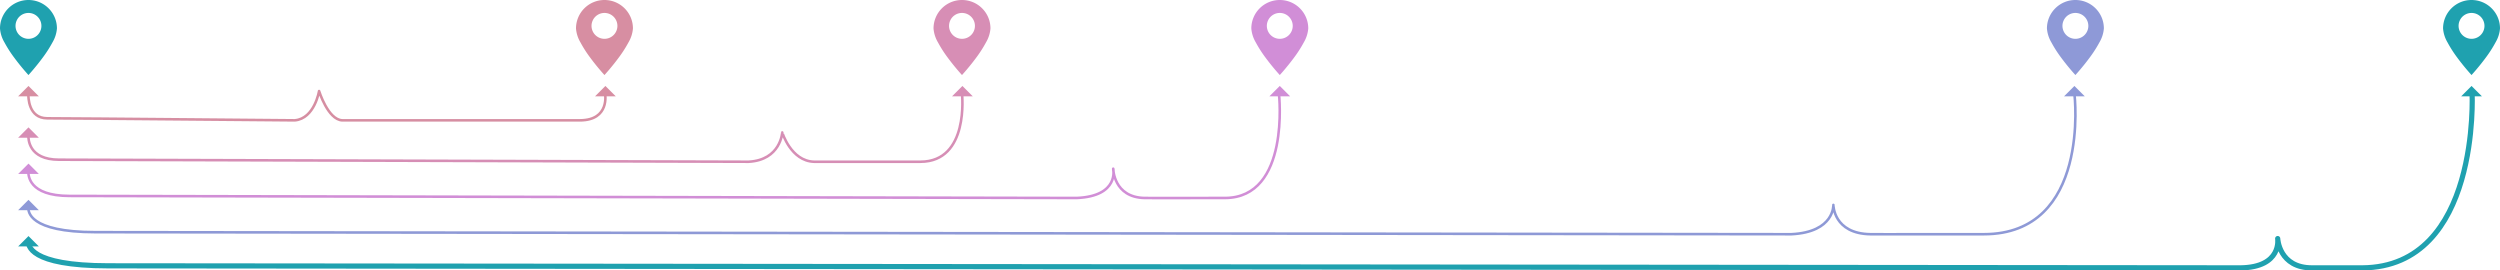 <svg xmlns="http://www.w3.org/2000/svg" width="966" height="104.501" viewBox="0 0 966 104.501">
  <g id="n23" transform="translate(-477 -5257)">
    <path id="Subtraction_39" data-name="Subtraction 39" d="M11,29h0l0,0c-.289-.316-2.9-3.187-5.5-6.717a47.051,47.051,0,0,1-3.781-5.9A12.468,12.468,0,0,1,0,11,11,11,0,0,1,18.779,3.222,10.932,10.932,0,0,1,22,11a12.468,12.468,0,0,1-1.719,5.376,47.049,47.049,0,0,1-3.781,5.9c-2.6,3.531-5.207,6.4-5.5,6.717h0ZM11,5a5,5,0,1,0,5,5A5.006,5.006,0,0,0,11,5Z" transform="translate(699.567 5257)" fill="#d78ea2"/>
    <path id="Subtraction_40" data-name="Subtraction 40" d="M11,29h0l0,0c-.289-.316-2.9-3.187-5.5-6.717a47.051,47.051,0,0,1-3.781-5.9A12.468,12.468,0,0,1,0,11,11,11,0,0,1,18.779,3.222,10.932,10.932,0,0,1,22,11a12.468,12.468,0,0,1-1.719,5.376,47.049,47.049,0,0,1-3.781,5.9c-2.6,3.531-5.207,6.4-5.5,6.717h0ZM11,5a5,5,0,1,0,5,5A5.006,5.006,0,0,0,11,5Z" transform="translate(837.714 5257)" fill="#d78eb5"/>
    <path id="Subtraction_41" data-name="Subtraction 41" d="M11,29h0l0,0c-.289-.316-2.9-3.187-5.5-6.717a47.051,47.051,0,0,1-3.781-5.9A12.468,12.468,0,0,1,0,11,11,11,0,0,1,18.779,3.222,10.932,10.932,0,0,1,22,11a12.468,12.468,0,0,1-1.719,5.376,47.049,47.049,0,0,1-3.781,5.9c-2.6,3.531-5.207,6.4-5.5,6.717h0ZM11,5a5,5,0,1,0,5,5A5.006,5.006,0,0,0,11,5Z" transform="translate(960.511 5257)" fill="#d18ed7"/>
    <path id="Subtraction_42" data-name="Subtraction 42" d="M11,29h0l0,0c-.289-.316-2.9-3.187-5.5-6.717a47.051,47.051,0,0,1-3.781-5.9A12.468,12.468,0,0,1,0,11,11,11,0,0,1,18.779,3.222,10.932,10.932,0,0,1,22,11a12.468,12.468,0,0,1-1.719,5.376,47.049,47.049,0,0,1-3.781,5.9c-2.6,3.531-5.207,6.4-5.5,6.717h0ZM11,5a5,5,0,1,0,5,5A5.006,5.006,0,0,0,11,5Z" transform="translate(1267.936 5257)" fill="#8e99d7"/>
    <path id="Subtraction_43" data-name="Subtraction 43" d="M11,29h0l0,0c-.289-.316-2.9-3.187-5.5-6.717a47.051,47.051,0,0,1-3.781-5.9A12.468,12.468,0,0,1,0,11,11,11,0,0,1,18.779,3.222,10.932,10.932,0,0,1,22,11a12.468,12.468,0,0,1-1.719,5.376,47.049,47.049,0,0,1-3.781,5.9c-2.6,3.531-5.207,6.4-5.5,6.717h0ZM11,5a5,5,0,1,0,5,5A5.006,5.006,0,0,0,11,5Z" transform="translate(1420.999 5257)" fill="#1fa1af"/>
    <path id="Subtraction_44" data-name="Subtraction 44" d="M11,29h0l0,0c-.289-.316-2.9-3.187-5.5-6.717a47.051,47.051,0,0,1-3.781-5.9A12.468,12.468,0,0,1,0,11,11,11,0,0,1,18.779,3.222,10.932,10.932,0,0,1,22,11a12.468,12.468,0,0,1-1.719,5.376,47.049,47.049,0,0,1-3.781,5.9c-2.6,3.531-5.207,6.4-5.5,6.717h0ZM11,5a5,5,0,1,0,5,5A5.006,5.006,0,0,0,11,5Z" transform="translate(477 5257)" fill="#1fa1af"/>
    <path id="Path_315" data-name="Path 315" d="M-16.043-10.275c0,1.371-.016,9.468,7.317,9.486C6.6-.75,83.446,0,86.919,0,94.584-.685,96.3-11.321,96.3-11.321S99.724-.23,105.262,0c3.294.023,76.19.032,91.81,0,11.7-.024,9.738-10.337,9.738-10.337" transform="translate(503.993 5303.5)" fill="none" stroke="#af1f46" stroke-linejoin="round" stroke-width="1" opacity="0.5"/>
    <path id="Path_316" data-name="Path 316" d="M-16.043-10.275C-16.038-8.9-16.069-.807-4.209-.789,20.577-.75,256.674,0,262.291,0c12.4-.685,12.978-11.321,12.978-11.321S278.62-.23,287.577,0C292.9.023,303.4.032,328.666,0c18.924-.024,16.067-26.149,16.067-26.149" transform="translate(503.993 5319.5)" fill="none" stroke="#af1f6d" stroke-linejoin="round" stroke-width="1" opacity="0.5"/>
    <path id="Path_317" data-name="Path 317" d="M-16.043-10.275C-16.036-8.9-16.078-.807-.17-.789,33.074-.75,381.494,0,389.028,0c16.63-.685,14.122-11.321,14.122-11.321S403.262-.23,415.277,0c7.145.023-2.871.032,31.017,0,25.381-.024,20.914-40.141,20.914-40.141" transform="translate(503.993 5333.5)" fill="none" stroke="#a41faf" stroke-linejoin="round" stroke-width="1" opacity="0.5"/>
    <path id="Path_318" data-name="Path 318" d="M-16.043-10.275C-16.032-8.9-16.1-.807,9.9-.789,64.226-.75,652.905,0,665.218,0c16.72-.845,16.2-11.321,16.2-11.321S681.427-.233,695.726,0c11.677.023-11.575.032,43.806,0,41.479-.024,35.052-54.016,35.052-54.016" transform="translate(503.993 5347.5)" fill="none" stroke="#1f35af" stroke-linejoin="round" stroke-width="1" opacity="0.5"/>
    <path id="Path_320" data-name="Path 320" d="M-16.043-10.275C-16.03-8.9-16.111-.807,14.918-.789,79.762-.75,824.051,0,838.747,0c16.154-.218,14.36-11.321,14.36-11.321S853.6.078,866.479,0c6.648-.029,11.829.051,19.3,0,45.759-.312,42.447-67.562,42.447-67.562" transform="translate(503.993 5360.5)" fill="none" stroke="#1fa1af" stroke-linejoin="round" stroke-width="2"/>
    <path id="Path_321" data-name="Path 321" d="M0,0,5.655,5.655H0Z" transform="translate(492.005 5294.213) rotate(135)" fill="#d78ea2"/>
    <path id="Path_322" data-name="Path 322" d="M0,0,5.655,5.655H0Z" transform="translate(492.005 5310.213) rotate(135)" fill="#d78eb5"/>
    <path id="Path_323" data-name="Path 323" d="M0,0,5.655,5.655H0Z" transform="translate(492.005 5324.213) rotate(135)" fill="#d18ed7"/>
    <path id="Path_324" data-name="Path 324" d="M0,0,5.655,5.655H0Z" transform="translate(492.005 5338.213) rotate(135)" fill="#8e99d7"/>
    <path id="Path_326" data-name="Path 326" d="M0,0,5.655,5.655H0Z" transform="translate(492.005 5352.213) rotate(135)" fill="#1fa1af"/>
    <path id="Path_327" data-name="Path 327" d="M0,0,5.655,5.655H0Z" transform="translate(714.926 5294.213) rotate(135)" fill="#d78ea2"/>
    <path id="Path_328" data-name="Path 328" d="M0,0,5.655,5.655H0Z" transform="translate(852.878 5294.213) rotate(135)" fill="#d78eb5"/>
    <path id="Path_329" data-name="Path 329" d="M0,0,5.655,5.655H0Z" transform="translate(975.502 5294.213) rotate(135)" fill="#d18ed7"/>
    <path id="Path_330" data-name="Path 330" d="M0,0,5.655,5.655H0Z" transform="translate(1282.552 5294.213) rotate(135)" fill="#8e99d7"/>
    <path id="Path_332" data-name="Path 332" d="M0,0,5.655,5.655H0Z" transform="translate(1436.006 5294.213) rotate(135)" fill="#1fa1af"/>
  </g>
</svg>
